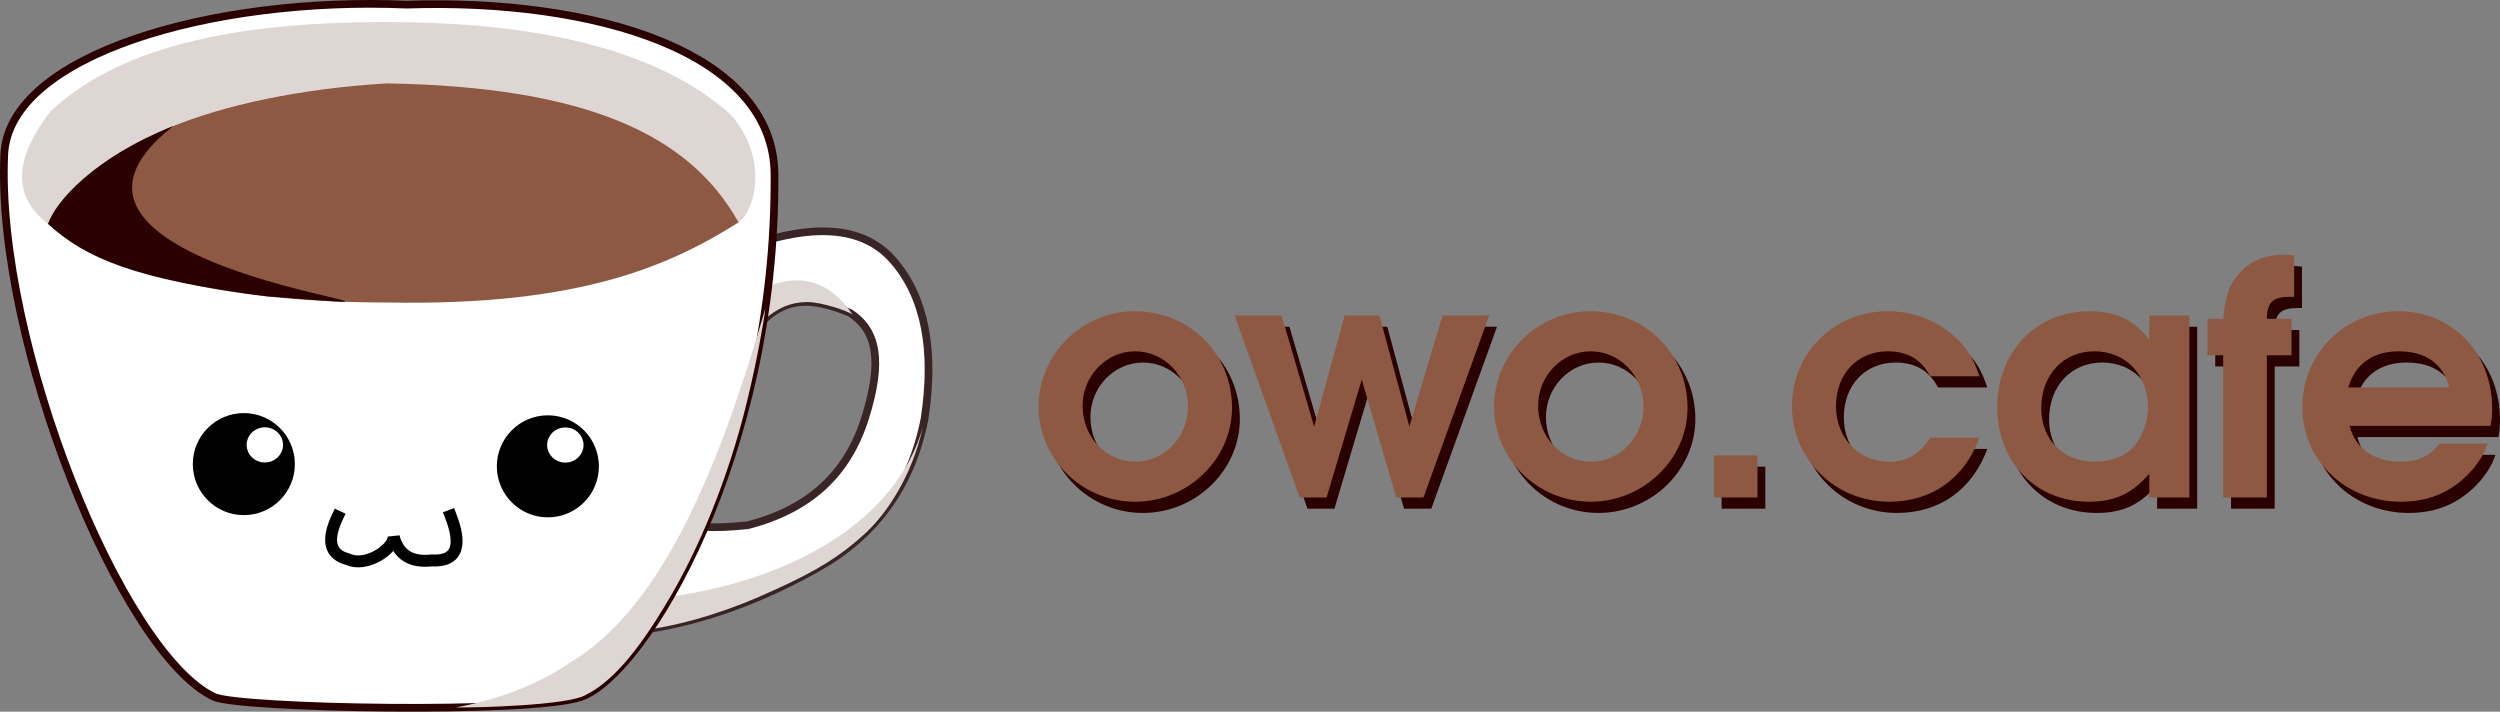 <?xml version="1.0" encoding="UTF-8" standalone="no"?>
<!-- Created using Krita: https://krita.org -->

<svg
   width="365.383pt"
   height="104.009pt"
   viewBox="0 0 365.383 104.009"
   version="1.1"
   id="svg2"
   xmlns="http://www.w3.org/2000/svg"
   xmlns:svg="http://www.w3.org/2000/svg">
  <rect x="0" y="0" width="365.383" height="104.009" fill="#808080" stroke="none"/>
  <defs
     id="defs1" />
  <g
     id="g5"
     style="display:none;opacity:1"
     transform="matrix(0.701,0,0,0.662,-35.138,-23.71)">
    <path
       id="shape01-6"
       transform="matrix(1.091,0,0,1.091,176.703,80.525)"
       fill="#ffffff"
       fill-rule="evenodd"
       stroke="#392526"
       stroke-width="1.2"
       stroke-linecap="square"
       stroke-linejoin="bevel"
       d="m 24.804,0 c -0.977,6.178 -0.44,9.14 1.612,8.888 3.077,-0.378 20.512,-8.132 30.035,2.837 6.349,7.312 8.449,17.965 6.3,31.959 C 60.113,57.047 52.983,67.007 41.36,73.563 29.736,80.119 18.162,84.279 6.636,86.044 c -2.54,0 -4.64,1.513 -6.3,4.539 -1.66,3.026 2.833,-8.132 13.479,-33.472 -1.856,3.278 -1.905,5.61 -0.147,6.997 1.758,1.387 6.251,1.702 13.479,0.946 C 39.877,61.774 47.367,54.498 50.852,43.279 54.337,32.06 53.23,25.909 47.792,22.315 41.498,19.726 36.141,18.773 31.171,23.015 26.202,27.256 21.464,33.497 18.797,39.334 19.264,39.451 20.799,26.223 24.804,0 Z" />
    <path
       id="shape011-7"
       transform="matrix(1.091,0,0,1.091,182.169,129.906)"
       fill="#ded6d3"
       fill-rule="evenodd"
       stroke-opacity="0"
       stroke="#000000"
       stroke-width="0"
       stroke-linecap="square"
       stroke-linejoin="bevel"
       d="M 3.18,34.585 C 1.992,36.013 1.301,38.623 0,40.614 8.647,39.363 20.723,36.064 26.883,32.355 33.395,29.805 38.695,27.064 45.053,21.412 51.411,15.759 55.492,8.207 56.657,0 51.556,18.301 31.45,31.46 3.18,34.585 Z" />
    <path
       id="shape1-5"
       transform="matrix(1.091,0,0,1.091,209.952,97.673)"
       fill="#ded6d3"
       fill-rule="evenodd"
       stroke-opacity="0"
       stroke="#000000"
       stroke-width="0"
       stroke-linecap="square"
       stroke-linejoin="bevel"
       d="M 1.168,0.993 C -0.216,2.394 0.899,7.633 0,8.819 2.24,5.808 2.861,3.961 8.526,4.03 11.768,3.902 16.329,5.744 17.17,6.366 19.335,8.202 13.691,0.589 8.877,0.292 5.673,-0.695 1.431,1.147 1.168,0.993 Z" />
    <path
       id="shape2-3"
       fill="#ffffff"
       fill-rule="evenodd"
       stroke="#2b0000"
       stroke-width="0.96"
       stroke-linecap="square"
       stroke-linejoin="bevel"
       d="m 155.028,35.332 c 0.381,58.339 -26.111,103.679 -38.913,108.291 -9.902,3.567 -68.911,2.4 -73.836,0 C 23.625,134.533 -1.612,70.082 0.081,31.236 0.98,10.593 41.979,-1.57 81.014,0.164 118.597,-1.143 154.861,9.838 155.028,35.332 Z"
       transform="matrix(1.091,0,0,1.091,43.029,37.015)" />
    <path
       id="shape3-5"
       transform="matrix(1.091,0,0,1.091,46.884,43.14)"
       fill="#ded6d3"
       fill-rule="evenodd"
       stroke-opacity="0"
       stroke="#000000"
       stroke-width="0"
       stroke-linecap="square"
       stroke-linejoin="bevel"
       d="M 5.191,40.573 C 12.805,25.601 41.081,13.177 73.053,12.891 c 31.971,-0.286 59.992,6.66 71.082,27.449 3.519,-2.607 7.507,-13.7 -0.03,-22.35 C 130.786,6.072 107.17,0.084 73.93,8.87255e-4 40.689,-0.082 18.894,5.628 5.659,18.03 -1.018,26.798 -2.531,34.576 5.191,40.573 Z" />
    <path
       id="shape4-6"
       transform="matrix(1.091,0,0,1.091,142.576,103.343)"
       fill="#ded6d3"
       fill-rule="evenodd"
       stroke-opacity="0"
       stroke="#000000"
       stroke-width="0"
       stroke-linecap="square"
       stroke-linejoin="bevel"
       d="M 61.805,0 C 62.322,0.143 60.602,11.358 58.475,19.507 55.136,32.594 49.438,51.039 41.422,63.775 36.797,72.224 28.885,81.372 25.771,82.112 18.911,84.446 3.865,84.728 0.776,84.682 -3.433,84.838 10.289,84.423 22.501,75.688 41.702,63.795 52.963,31.995 61.805,0 Z" />
    <path
       id="shape0111"
       transform="matrix(1.091,0,0,1.091,52.399,57.079)"
       fill="#8d5943"
       fill-rule="evenodd"
       stroke-opacity="0"
       stroke="#000000"
       stroke-width="0"
       stroke-linecap="square"
       stroke-linejoin="bevel"
       d="M 67.998,0 C 107.987,0.659 129.863,9.346 138.621,26.867 142.919,31.329 103.867,42.519 65.662,41.815 30.852,41.828 -4.418,30.677 0.453,26.612 9.067,12.645 32.916,2.184 67.998,0 Z" />
    <path
       id="shape02-2"
       transform="matrix(1.091,0,0,1.091,52.803,65.746)"
       fill="#2b0000"
       fill-rule="evenodd"
       stroke-opacity="0"
       stroke="#000000"
       stroke-width="0"
       stroke-linecap="square"
       stroke-linejoin="bevel"
       d="M 26.981,0 C -11.989,30.527 102.236,36.322 43.936,32.384 18.471,28.569 -0.108,22.116 4.71549e-4,18.805 1.56,14.304 10.836,6.837 26.981,0 Z" />
    <circle
       id="shape5-9"
       transform="matrix(1.091,0,0,1.091,84.481,129.584)"
       cx="9.6"
       cy="9.6"
       fill="#000000"
       fill-rule="evenodd"
       stroke="#000000"
       stroke-width="1.33"
       stroke-linecap="square"
       stroke-linejoin="bevel"
       r="9.6" />
    <circle
       id="shape03-1"
       transform="matrix(1.091,0,0,1.091,151.226,130.072)"
       cx="9.6"
       cy="9.6"
       fill="#000000"
       stroke="#000000"
       stroke-width="1.33"
       stroke-linecap="square"
       stroke-linejoin="bevel"
       r="9.6" />
    <ellipse
       id="shape6-2"
       transform="matrix(1.091,0,0,1.091,162.262,132.727)"
       rx="3"
       ry="2.88"
       cx="3"
       cy="2.88"
       fill="#ffffff"
       fill-rule="evenodd"
       stroke="#ffffff"
       stroke-width="1.33"
       stroke-linecap="square"
       stroke-linejoin="bevel" />
    <ellipse
       id="shape04-7"
       transform="matrix(1.091,0,0,1.091,96.293,132.697)"
       rx="3"
       ry="2.88"
       cx="3"
       cy="2.88"
       fill="#ffffff"
       fill-rule="evenodd"
       stroke="#ffffff"
       stroke-width="1.33"
       stroke-linecap="square"
       stroke-linejoin="bevel" />
    <path
       id="shape7-0"
       transform="matrix(1.091,0,0,1.091,114.115,151.39)"
       fill="#ffffff"
       fill-rule="evenodd"
       stroke="#000000"
       stroke-width="2.4"
       stroke-linecap="square"
       stroke-linejoin="bevel"
       d="M 1.311,0.17 C -0.96,4.956 -0.281,7.813 3.348,8.74 6.922,10.474 12.494,6.845 12.597,4.243 13.549,7.866 16.095,9.45 20.233,8.994 25.212,9.27 26.485,6.272 24.052,0" />
    <ellipse
       id="shape05-9"
       transform="matrix(1.091,0,0,1.091,162.262,132.727)"
       rx="3"
       ry="2.88"
       cx="3"
       cy="2.88"
       fill="#ffffff"
       fill-rule="evenodd"
       stroke="#ffffff"
       stroke-width="1.33"
       stroke-linecap="square"
       stroke-linejoin="bevel" />
  </g>
  <g
     id="owoTan"
     transform="translate(0.202,-0.753)"
     style="display:inline">
    <path
       id="brazo"
       transform="matrix(0.726,0,0,0.726,89.36,30.289)"
       fill="#ffffff"
       fill-rule="evenodd"
       stroke="#392526"
       stroke-width="1.2"
       stroke-linecap="square"
       stroke-linejoin="bevel"
       d="m 24.804,0 c -0.977,6.178 -0.44,9.14 1.612,8.888 3.077,-0.378 20.512,-8.132 30.035,2.837 6.349,7.312 8.449,17.965 6.3,31.959 C 60.113,57.047 52.983,67.007 41.36,73.563 29.736,80.119 18.162,84.279 6.636,86.044 c -2.54,0 -4.64,1.513 -6.3,4.539 -1.66,3.026 2.833,-8.132 13.479,-33.472 -1.856,3.278 -1.905,5.61 -0.147,6.997 1.758,1.387 6.251,1.702 13.479,0.946 C 39.877,61.774 47.367,54.498 50.852,43.279 54.337,32.06 53.23,25.909 47.792,22.315 41.498,19.726 36.141,18.773 31.171,23.015 26.202,27.256 21.464,33.497 18.797,39.334 19.264,39.451 20.799,26.223 24.804,0 Z"
       style="stroke-width:1.549;stroke-dasharray:none;paint-order:markers stroke fill" />
    <path
       id="brazoSombraAbajo"
       transform="matrix(0.726,0,0,0.726,93,63.165)"
       fill="#ded6d3"
       fill-rule="evenodd"
       stroke-opacity="0"
       stroke="#000000"
       stroke-width="0"
       stroke-linecap="square"
       stroke-linejoin="bevel"
       d="M 3.18,34.585 C 1.992,36.013 3.044,38.84 1.744,40.83 10.391,39.579 19.2,36.667 27.324,32.889 36.351,28.822 40.743,25.971 45.515,21.677 50.288,17.384 55.265,9.65 57.404,0.011 52.303,18.312 31.45,31.46 3.18,34.585 Z"
       style="stroke-width:1.032;stroke-dasharray:none" />
    <path
       id="brazoSombraArriba"
       transform="matrix(0.726,0,0,0.726,111.497,41.705)"
       fill="#ded6d3"
       fill-rule="evenodd"
       stroke-opacity="0"
       stroke="#000000"
       stroke-width="0"
       stroke-linecap="square"
       stroke-linejoin="bevel"
       d="M 0.971,1.016 C -0.028,4.772 0.057,6.739 -0.124,8.036 2.643,5.618 5.142,4.472 8.522,4.392 11.764,4.392 16.906,6.272 17.746,6.893 10.518,-3.905 1.55,1.356 0.971,1.016 Z" />
    <path
       id="taza"
       fill="#ffffff"
       fill-rule="evenodd"
       stroke="#2b0000"
       stroke-width="0.687"
       stroke-linecap="square"
       stroke-linejoin="bevel"
       d="m 112.995,26.234 c 0.277,41.144 -18.971,73.12 -28.272,76.373 -7.194,2.516 -50.067,1.693 -53.645,0 C 17.525,96.196 -0.81,50.742 0.419,23.345 1.073,8.787 30.86,0.209 59.22,1.431 86.526,0.51 112.873,8.254 112.995,26.234 Z"
       style="stroke-width:1.125;stroke-dasharray:none;paint-order:markers stroke fill" />
    <path
       id="tazaSombraArriba"
       fill="#ded6d3"
       fill-rule="evenodd"
       stroke-opacity="0"
       stroke="#000000"
       stroke-width="0"
       stroke-linecap="square"
       stroke-linejoin="bevel"
       d="M 6.786,33.454 C 12.317,22.577 32.859,13.551 56.086,13.344 79.312,13.136 99.669,18.182 107.725,33.284 c 2.556,-1.894 4.371,-9.475 -1.104,-15.759 C 96.945,8.868 80.871,4.039 56.723,3.979 32.574,3.919 16.741,8.067 7.126,17.077 2.276,23.446 1.176,29.097 6.786,33.454 Z" />
    <path
       id="tazaSombraAbajo"
       fill="#ded6d3"
       fill-rule="evenodd"
       stroke-opacity="0"
       stroke="#000000"
       stroke-width="0"
       stroke-linecap="square"
       stroke-linejoin="bevel"
       d="m 111.66,45.847 c -0.25,2.105 -1.284,7.852 -2.607,13.253 -1.942,8.216 -5.906,20.18 -12.232,30.455 -3.589,5.92 -7.362,10.776 -11.456,12.787 -2.677,1.525 -16.028,1.834 -18.273,1.802 -3.057,0.108 7.023,-0.441 15.895,-6.465 C 96.936,89.477 105.236,67.913 111.66,45.847 Z" />
    <path
       id="cafe"
       fill="#8d5943"
       fill-rule="evenodd"
       stroke-opacity="0"
       stroke="#000000"
       stroke-width="0"
       stroke-linecap="square"
       stroke-linejoin="bevel"
       d="M 56.303,12.941 C 85.354,13.42 100.575,20.37 107.747,33.256 97.492,39.723 84.264,45.477 56.509,44.966 31.22,44.976 14.72,40.102 6.818,33.465 12.983,22.022 30.817,14.528 56.303,12.941 Z" />
    <path
       id="cafeSombra"
       fill="#2b0000"
       fill-rule="evenodd"
       stroke-opacity="0"
       stroke="#000000"
       stroke-width="0"
       stroke-linecap="square"
       stroke-linejoin="bevel"
       d="M 25.14,19.161 C -3.171,41.338 79.616,47.25 38.678,44.05 19.583,41.603 12.31,38.519 6.812,33.475 7.944,30.205 13.458,23.859 25.14,19.161 Z"
       style="display:inline" />
    <g
       id="cara"
       transform="translate(0.017,0.972)">
      <circle
         id="ojoDerecho"
         cx="35.435"
         cy="68.584"
         fill="#000000"
         fill-rule="evenodd"
         stroke="#000000"
         stroke-width="0.966"
         stroke-linecap="square"
         stroke-linejoin="bevel"
         r="6.974"
         style="display:inline"
         transform="translate(-0.017,-0.972)" />
      <circle
         id="ojoIzquierdo"
         cx="79.871"
         cy="68.909"
         fill="#000000"
         stroke="#000000"
         stroke-width="0.966"
         stroke-linecap="square"
         stroke-linejoin="bevel"
         r="6.974"
         style="display:inline"
         transform="translate(-0.017,-0.972)" />
      <ellipse
         id="ojoIzquierdoBrilli"
         rx="2.179"
         ry="2.092"
         cx="82.423"
         cy="65.795"
         fill="#ffffff"
         fill-rule="evenodd"
         stroke="#ffffff"
         stroke-width="0.966"
         stroke-linecap="square"
         stroke-linejoin="bevel"
         style="display:inline"
         transform="translate(-0.017,-0.972)" />
      <ellipse
         id="ojoDerechoBrilli"
         rx="2.179"
         ry="2.092"
         cx="38.504"
         cy="65.775"
         fill="#ffffff"
         fill-rule="evenodd"
         stroke="#ffffff"
         stroke-width="0.966"
         stroke-linecap="square"
         stroke-linejoin="bevel"
         style="display:inline"
         transform="translate(-0.017,-0.972)" />
      <path
         id="boca"
         fill="#ffffff"
         fill-rule="evenodd"
         stroke="#000000"
         stroke-width="1.744"
         stroke-linecap="square"
         stroke-linejoin="bevel"
         d="m 49.142,76.251 c -1.65,3.477 -1.157,5.553 1.479,6.226 2.597,1.26 6.644,-1.376 6.719,-3.267 0.692,2.632 2.541,3.783 5.548,3.452 3.617,0.2 4.541,-1.978 2.774,-6.534"
         style="display:inline;fill:none"
         transform="translate(-0.017,-0.972)" />
    </g>
  </g>
  <g
     id="owocafeLogo"
     transform="translate(0.202,-0.753)">
    <path
       d="m 15.504,-27.216 c -7.728,0 -14.064,6.288 -14.064,13.92 0,7.68 6.336,13.92 14.112,13.92 7.728,0 14.16,-6.24 14.16,-13.728 0,-7.92 -6.192,-14.112 -14.208,-14.112 z m 0.048,5.856 c 4.272,0 7.728,3.6 7.728,8.064 0,4.464 -3.456,8.064 -7.68,8.064 -4.32,0 -7.728,-3.6 -7.728,-8.16 0,-4.368 3.456,-7.968 7.68,-7.968 z M 39.6,0 h 3.936 l 5.136,-17.232 5.04,17.232 h 3.984 l 9.6,-26.592 h -6.816 l -4.848,16.224 -4.368,-16.224 h -5.088 l -4.464,16.224 -4.752,-16.224 h -6.864 z m 42.48,-27.216 c -7.728,0 -14.064,6.288 -14.064,13.92 0,7.68 6.336,13.92 14.112,13.92 7.728,0 14.16,-6.24 14.16,-13.728 0,-7.92 -6.192,-14.112 -14.208,-14.112 z m 0.048,5.856 c 4.272,0 7.728,3.6 7.728,8.064 0,4.464 -3.456,8.064 -7.68,8.064 -4.32,0 -7.728,-3.6 -7.728,-8.16 0,-4.368 3.456,-7.968 7.68,-7.968 z M 100.128,0 h 6.384 v -6.144 h -6.384 z m 31.632,-8.736 c -1.584,2.448 -3.408,3.504 -6.048,3.504 -4.416,0 -7.728,-3.456 -7.728,-8.112 0,-4.704 3.12,-8.016 7.584,-8.016 2.88,0 4.896,1.2 6.192,3.648 h 7.2 c -0.912,-2.688 -1.776,-4.08 -3.6,-5.76 -2.592,-2.4 -6.096,-3.744 -9.792,-3.744 -7.872,0 -14.016,6.096 -14.016,13.92 0,7.728 6.336,13.92 14.208,13.92 6.24,0 10.992,-3.408 13.2,-9.36 z m 37.872,-17.856 h -5.856 v 3.552 c -2.208,-2.928 -4.848,-4.176 -8.688,-4.176 -7.872,0 -13.536,5.904 -13.536,14.016 0,8.016 5.616,13.824 13.392,13.824 3.744,0 6.288,-1.152 8.832,-4.08 V 0 h 5.856 z m -13.872,5.232 c 4.56,0 7.824,3.408 7.824,8.256 0,1.92 -0.768,4.128 -1.92,5.472 -1.296,1.584 -3.36,2.4 -5.808,2.4 -4.656,0 -7.872,-3.168 -7.872,-7.824 0,-4.848 3.216,-8.304 7.776,-8.304 z M 174.576,0 h 6.384 v -20.784 h 3.6 v -5.328 h -3.6 c 0.048,-2.448 0.864,-3.216 3.408,-3.216 h 0.576 v -6.048 c -0.768,-0.096 -1.104,-0.096 -1.584,-0.096 -2.784,0 -5.04,1.008 -6.672,2.976 -1.296,1.536 -1.776,3.072 -2.112,6.384 h -2.304 v 5.328 h 2.304 z m 39.072,-10.464 c 0.192,-0.96 0.24,-1.536 0.24,-2.496 0,-8.208 -5.808,-14.256 -13.728,-14.256 -7.824,0 -14.016,6.192 -14.016,14.016 0,7.776 6.288,13.824 14.4,13.824 4.368,0 7.776,-1.584 10.56,-4.8 1.008,-1.248 1.68,-2.352 2.112,-3.696 h -6.96 c -1.632,1.92 -3.216,2.64 -5.856,2.64 -3.792,0 -6.576,-2.016 -7.344,-5.232 z m -20.784,-5.616 c 1.008,-3.456 3.6,-5.28 7.392,-5.28 3.936,0 6.528,1.872 7.344,5.28 z"
       id="textoSombra"
       style="font-weight:600;font-size:48px;font-family:'URW Gothic';letter-spacing:0;word-spacing:0;fill:#2b0000;stroke:#000000;stroke-width:0;stroke-linecap:square;stroke-linejoin:bevel;stroke-opacity:0"
       transform="translate(151.293,75.099)"
       aria-label="owo.cafe" />
    <path
       d="m 15.504,-27.216 c -7.728,0 -14.064,6.288 -14.064,13.92 0,7.68 6.336,13.92 14.112,13.92 7.728,0 14.16,-6.24 14.16,-13.728 0,-7.92 -6.192,-14.112 -14.208,-14.112 z m 0.048,5.856 c 4.272,0 7.728,3.6 7.728,8.064 0,4.464 -3.456,8.064 -7.68,8.064 -4.32,0 -7.728,-3.6 -7.728,-8.16 0,-4.368 3.456,-7.968 7.68,-7.968 z M 39.6,0 h 3.936 l 5.136,-17.232 5.04,17.232 h 3.984 l 9.6,-26.592 h -6.816 l -4.848,16.224 -4.368,-16.224 h -5.088 l -4.464,16.224 -4.752,-16.224 h -6.864 z m 42.48,-27.216 c -7.728,0 -14.064,6.288 -14.064,13.92 0,7.68 6.336,13.92 14.112,13.92 7.728,0 14.16,-6.24 14.16,-13.728 0,-7.92 -6.192,-14.112 -14.208,-14.112 z m 0.048,5.856 c 4.272,0 7.728,3.6 7.728,8.064 0,4.464 -3.456,8.064 -7.68,8.064 -4.32,0 -7.728,-3.6 -7.728,-8.16 0,-4.368 3.456,-7.968 7.68,-7.968 z M 100.128,0 h 6.384 v -6.144 h -6.384 z m 31.632,-8.736 c -1.584,2.448 -3.408,3.504 -6.048,3.504 -4.416,0 -7.728,-3.456 -7.728,-8.112 0,-4.704 3.12,-8.016 7.584,-8.016 2.88,0 4.896,1.2 6.192,3.648 h 7.2 c -0.912,-2.688 -1.776,-4.08 -3.6,-5.76 -2.592,-2.4 -6.096,-3.744 -9.792,-3.744 -7.872,0 -14.016,6.096 -14.016,13.92 0,7.728 6.336,13.92 14.208,13.92 6.24,0 10.992,-3.408 13.2,-9.36 z m 37.872,-17.856 h -5.856 v 3.552 c -2.208,-2.928 -4.848,-4.176 -8.688,-4.176 -7.872,0 -13.536,5.904 -13.536,14.016 0,8.016 5.616,13.824 13.392,13.824 3.744,0 6.288,-1.152 8.832,-4.08 V 0 h 5.856 z m -13.872,5.232 c 4.56,0 7.824,3.408 7.824,8.256 0,1.92 -0.768,4.128 -1.92,5.472 -1.296,1.584 -3.36,2.4 -5.808,2.4 -4.656,0 -7.872,-3.168 -7.872,-7.824 0,-4.848 3.216,-8.304 7.776,-8.304 z M 174.576,0 h 6.384 v -20.784 h 3.6 v -5.328 h -3.6 c 0.048,-2.448 0.864,-3.216 3.408,-3.216 h 0.576 v -6.048 c -0.768,-0.096 -1.104,-0.096 -1.584,-0.096 -2.784,0 -5.04,1.008 -6.672,2.976 -1.296,1.536 -1.776,3.072 -2.112,6.384 h -2.304 v 5.328 h 2.304 z m 39.072,-10.464 c 0.192,-0.96 0.24,-1.536 0.24,-2.496 0,-8.208 -5.808,-14.256 -13.728,-14.256 -7.824,0 -14.016,6.192 -14.016,14.016 0,7.776 6.288,13.824 14.4,13.824 4.368,0 7.776,-1.584 10.56,-4.8 1.008,-1.248 1.68,-2.352 2.112,-3.696 h -6.96 c -1.632,1.92 -3.216,2.64 -5.856,2.64 -3.792,0 -6.576,-2.016 -7.344,-5.232 z m -20.784,-5.616 c 1.008,-3.456 3.6,-5.28 7.392,-5.28 3.936,0 6.528,1.872 7.344,5.28 z"
       id="texto"
       style="font-weight:600;font-size:48px;font-family:'URW Gothic';letter-spacing:0;word-spacing:0;fill:#8d5943;stroke:#000000;stroke-width:0.48;stroke-linecap:square;stroke-linejoin:bevel;stroke-opacity:0"
       transform="translate(150.149,73.458)"
       aria-label="owo.cafe" />
  </g>
</svg>
